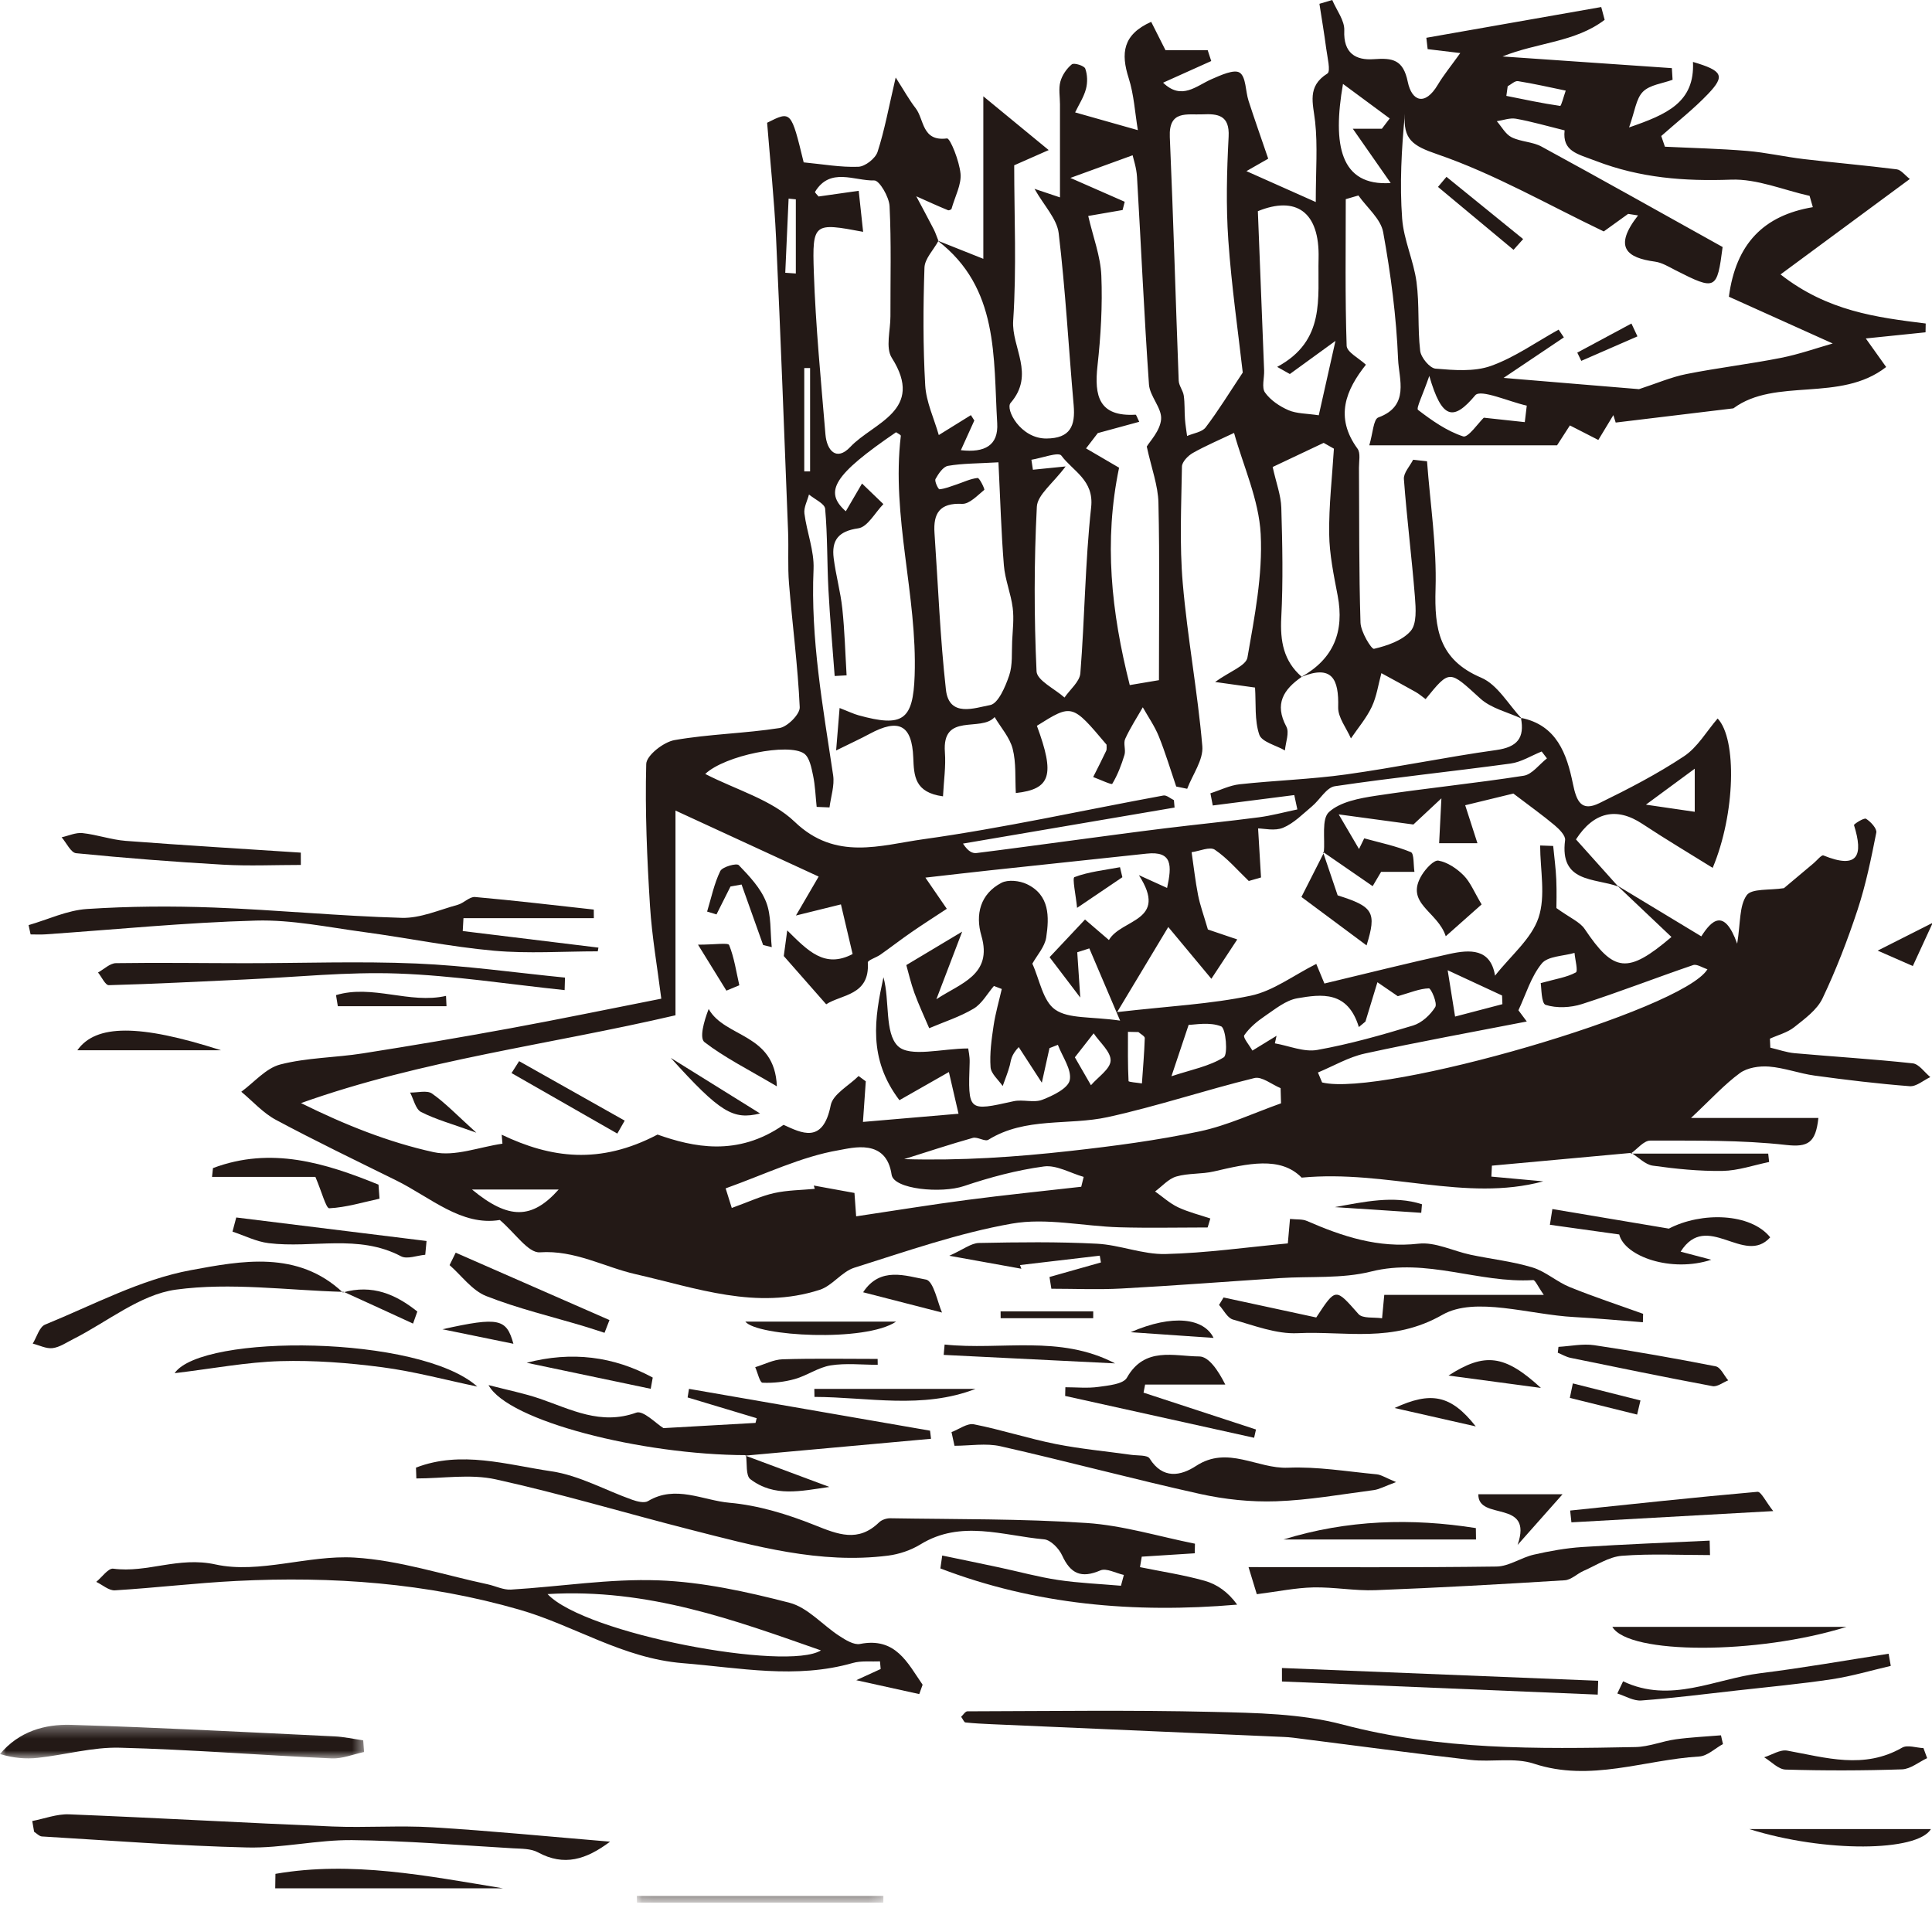 <?xml version="1.0" encoding="UTF-8"?>
<svg width="162px" height="160px" viewBox="0 0 162 160" version="1.1" xmlns="http://www.w3.org/2000/svg" xmlns:xlink="http://www.w3.org/1999/xlink">
    <!-- Generator: Sketch 60 (88103) - https://sketch.com -->
    <title>figure33</title>
    <desc>Created with Sketch.</desc>
    <defs>
        <polygon id="path-1" points="0 0.325 30.527 0.325 30.527 3.147 0 3.147"></polygon>
        <polygon id="path-3" points="0.064 0.526 20.741 0.526 20.741 1.088 0.064 1.088"></polygon>
    </defs>
    <g id="页面-1" stroke="none" stroke-width="1" fill="none" fill-rule="evenodd">
        <g id="29-44" transform="translate(-903, -43)">
            <g id="figure33" transform="translate(903, 43)">
                <path d="M66.731,16.715 C66.529,16.694 66.327,16.674 66.125,16.654 C66.032,18.726 65.938,20.799 65.845,22.872 C66.141,22.892 66.436,22.913 66.731,22.933 L66.731,16.715 Z M95.458,86.541 C95.165,86.534 94.872,86.528 94.58,86.522 C94.58,87.899 94.559,89.278 94.63,90.652 C94.634,90.737 95.36,90.784 95.751,90.849 C95.839,89.582 95.949,88.316 95.99,87.048 C95.995,86.885 95.644,86.71 95.458,86.541 L95.458,86.541 Z M142.106,64.458 C140.484,65.652 139.368,66.475 138.012,67.473 C139.635,67.71 140.793,67.88 142.106,68.071 L142.106,64.458 Z M126.421,7.233 C126.383,7.501 126.346,7.771 126.309,8.04 C127.809,8.34 129.306,8.665 130.82,8.881 C130.913,8.894 131.129,8.046 131.288,7.598 C129.954,7.324 128.626,7.018 127.284,6.804 C127.025,6.762 126.71,7.08 126.421,7.233 L126.421,7.233 Z M67.438,39.526 L67.927,39.526 L67.927,30.862 L67.438,30.862 L67.438,39.526 Z M90.129,88.659 C90.68,89.615 91.079,90.307 91.478,90.999 C92.068,90.312 93.1,89.642 93.126,88.935 C93.153,88.191 92.218,87.412 91.703,86.648 C91.227,87.258 90.75,87.867 90.129,88.659 L90.129,88.659 Z M121.389,81.358 C121.677,83.16 121.844,84.201 122.01,85.242 C123.333,84.896 124.655,84.55 125.978,84.203 C125.969,83.961 125.959,83.718 125.95,83.475 C124.732,82.91 123.515,82.345 121.389,81.358 L121.389,81.358 Z M39.579,99.745 C42.672,102.301 44.619,102.238 46.844,99.745 L39.579,99.745 Z M98.227,90.246 C99.871,89.702 101.388,89.419 102.611,88.66 C102.978,88.431 102.791,86.225 102.396,86.065 C101.42,85.67 100.177,85.936 99.669,85.936 C99.161,87.455 98.854,88.371 98.227,90.246 L98.227,90.246 Z M115.87,10.797 C116.09,10.509 116.31,10.22 116.529,9.932 C115.294,9.02 114.06,8.108 112.611,7.037 C111.721,12.154 112.374,15.625 116.611,15.348 C115.462,13.701 114.513,12.34 113.436,10.797 L115.87,10.797 Z M127.855,35.397 C127.91,34.936 127.966,34.475 128.021,34.014 C126.529,33.681 124.153,32.606 123.702,33.144 C121.867,35.333 120.903,35.176 119.848,31.523 C119.289,33.153 118.73,34.238 118.903,34.371 C120.065,35.264 121.321,36.147 122.689,36.594 C123.098,36.728 123.966,35.457 124.418,35.025 C125.509,35.143 126.681,35.27 127.855,35.397 L127.855,35.397 Z M107.04,86.854 C106.993,87.065 106.946,87.276 106.899,87.487 C108.087,87.694 109.335,88.24 110.451,88.041 C113.168,87.556 115.844,86.796 118.49,85.992 C119.217,85.771 119.937,85.104 120.346,84.446 C120.544,84.128 119.998,82.871 119.814,82.876 C119.03,82.899 118.254,83.235 117.207,83.534 C116.932,83.346 116.314,82.922 115.498,82.363 C115.115,83.622 114.804,84.642 114.494,85.661 C114.309,85.814 114.125,85.968 113.941,86.121 C113.007,83.064 110.816,83.359 108.781,83.709 C107.807,83.877 106.906,84.629 106.039,85.216 C105.395,85.652 104.766,86.183 104.331,86.811 C104.204,86.993 104.768,87.654 105.015,88.095 C105.69,87.682 106.365,87.268 107.04,86.854 L107.04,86.854 Z M90.663,99.513 L90.867,98.686 C89.751,98.368 88.583,97.669 87.53,97.811 C85.26,98.117 83.003,98.722 80.826,99.456 C78.935,100.093 74.943,99.729 74.763,98.503 C74.314,95.431 71.481,96.25 70.315,96.45 C67.185,96.987 64.213,98.44 60.846,99.648 C60.936,99.936 61.174,100.695 61.36,101.291 C62.769,100.784 63.814,100.289 64.913,100.043 C66.02,99.796 67.181,99.796 68.319,99.688 C68.291,99.595 68.264,99.503 68.237,99.411 C69.33,99.61 70.424,99.809 71.647,100.032 C71.69,100.626 71.758,101.565 71.789,101.994 C74.997,101.515 78.036,101.018 81.087,100.618 C84.273,100.201 87.47,99.877 90.663,99.513 L90.663,99.513 Z M107.415,92.517 C107.403,92.093 107.392,91.668 107.379,91.244 C106.642,90.94 105.809,90.244 105.184,90.397 C101.066,91.404 97.031,92.765 92.894,93.671 C89.584,94.397 85.989,93.643 82.873,95.573 C82.585,95.751 81.963,95.305 81.572,95.415 C79.638,95.96 77.729,96.594 75.812,97.196 C80.6,97.336 85.18,97.02 89.738,96.511 C93.374,96.105 97.018,95.627 100.593,94.869 C102.928,94.374 105.146,93.321 107.415,92.517 L107.415,92.517 Z M105.473,17.708 C105.661,22.479 105.833,26.773 105.998,31.067 C106.022,31.695 105.774,32.494 106.073,32.915 C106.531,33.558 107.297,34.074 108.04,34.396 C108.73,34.694 109.56,34.668 110.58,34.822 C110.932,33.257 111.394,31.193 111.98,28.585 C110.398,29.733 109.277,30.548 108.155,31.363 C107.801,31.163 107.446,30.964 107.092,30.764 C111.17,28.572 110.477,24.998 110.564,21.678 C110.667,17.712 108.638,16.417 105.473,17.708 L105.473,17.708 Z M89.352,39.112 C88.288,40.543 86.992,41.486 86.94,42.492 C86.704,47.084 86.704,51.698 86.915,56.291 C86.95,57.058 88.442,57.758 89.26,58.49 C89.722,57.813 90.532,57.164 90.589,56.455 C90.957,51.819 90.988,47.15 91.494,42.532 C91.745,40.251 89.966,39.516 88.995,38.201 C88.756,37.877 87.353,38.412 86.484,38.552 L86.61,39.388 C87.356,39.313 88.102,39.238 89.352,39.112 L89.352,39.112 Z M110.51,89.932 C110.626,90.21 110.743,90.488 110.859,90.766 C115.894,92.015 141.086,84.719 143.172,81.276 C142.739,81.139 142.281,80.818 141.969,80.925 C138.853,81.987 135.783,83.187 132.65,84.194 C131.702,84.499 130.527,84.556 129.604,84.262 C129.231,84.142 129.256,82.778 129.189,82.437 C130.479,82.08 131.382,81.95 132.134,81.542 C132.335,81.432 132.073,80.472 132.025,79.903 C131.083,80.179 129.792,80.167 129.278,80.793 C128.375,81.895 127.948,83.387 127.321,84.714 C127.555,85.028 127.788,85.342 128.022,85.656 C123.493,86.539 118.951,87.359 114.444,88.342 C113.082,88.639 111.819,89.389 110.51,89.932 L110.51,89.932 Z M83.721,38.767 C81.963,38.869 80.71,38.853 79.495,39.062 C79.082,39.132 78.688,39.723 78.444,40.165 C78.342,40.35 78.68,41.036 78.775,41.027 C79.247,40.983 79.708,40.79 80.168,40.638 C80.77,40.439 81.36,40.144 81.974,40.08 C82.135,40.063 82.593,41.028 82.533,41.076 C81.958,41.546 81.284,42.278 80.672,42.249 C78.789,42.159 78.245,43.048 78.359,44.7 C78.661,49.081 78.828,53.476 79.317,57.835 C79.583,60.2 81.754,59.352 83.024,59.122 C83.7,58.999 84.302,57.581 84.621,56.64 C84.922,55.754 84.823,54.729 84.87,53.764 C84.915,52.831 85.033,51.884 84.916,50.969 C84.765,49.771 84.275,48.609 84.177,47.412 C83.952,44.649 83.875,41.874 83.721,38.767 L83.721,38.767 Z M104.206,31.24 C103.829,27.894 103.266,24.025 102.995,20.136 C102.795,17.256 102.869,14.345 103.021,11.458 C103.116,9.652 102.119,9.529 100.828,9.588 C99.534,9.647 97.991,9.216 98.09,11.491 C98.388,18.298 98.575,25.11 98.835,31.918 C98.852,32.341 99.198,32.743 99.26,33.174 C99.352,33.821 99.313,34.485 99.36,35.139 C99.394,35.615 99.477,36.086 99.538,36.558 C100.069,36.326 100.791,36.239 101.097,35.836 C102.163,34.434 103.086,32.923 104.206,31.24 L104.206,31.24 Z M72.374,19.439 C68.252,18.664 68.1,18.669 68.239,22.802 C68.392,27.348 68.837,31.885 69.214,36.421 C69.326,37.774 70.137,38.711 71.302,37.474 C73.227,35.43 77.589,34.431 74.776,30.002 C74.24,29.158 74.667,27.696 74.664,26.519 C74.656,23.44 74.744,20.357 74.591,17.286 C74.552,16.51 73.736,15.118 73.309,15.131 C71.635,15.179 69.612,13.991 68.341,16.088 C68.31,16.14 68.539,16.35 68.639,16.477 C69.765,16.317 70.885,16.158 72.003,15.999 C72.138,17.255 72.245,18.244 72.374,19.439 L72.374,19.439 Z M97.179,57.034 C97.179,51.911 97.248,47.032 97.136,42.157 C97.104,40.716 96.558,39.287 96.158,37.446 C96.398,37.027 97.281,36.125 97.36,35.156 C97.437,34.22 96.412,33.235 96.342,32.238 C95.936,26.44 95.682,20.631 95.339,14.828 C95.294,14.067 95.035,13.319 94.971,13.02 C93.205,13.663 91.822,14.166 89.753,14.919 C91.428,15.654 92.867,16.286 94.308,16.919 C94.249,17.149 94.189,17.38 94.131,17.611 C93.239,17.765 92.347,17.919 91.249,18.109 C91.66,19.888 92.281,21.487 92.348,23.109 C92.451,25.622 92.304,28.165 92.026,30.669 C91.745,33.202 92.14,34.954 95.216,34.773 C95.281,34.769 95.363,35.046 95.527,35.369 C94.347,35.69 93.199,36.003 92.051,36.316 C91.723,36.743 91.394,37.171 91.066,37.599 C92.153,38.234 93.24,38.871 93.836,39.219 C92.551,45.381 93.173,51.276 94.731,57.446 C95.584,57.303 96.414,57.163 97.179,57.034 L97.179,57.034 Z M152.008,17.371 L151.735,16.423 C149.543,15.936 147.333,14.985 145.161,15.064 C141.235,15.207 137.538,14.927 133.809,13.494 C132.252,12.896 130.997,12.702 131.194,10.932 C129.682,10.559 128.41,10.188 127.115,9.956 C126.607,9.865 126.045,10.084 125.509,10.163 C125.914,10.624 126.236,11.252 126.744,11.507 C127.519,11.896 128.503,11.88 129.259,12.292 C134.307,15.042 139.319,17.86 144.443,20.713 C143.979,24.317 143.869,24.376 140.514,22.671 C139.949,22.384 139.37,22.02 138.765,21.938 C136.422,21.619 135.253,20.751 137.352,18.064 L136.521,17.935 C135.754,18.487 134.988,19.039 134.477,19.407 C129.753,17.147 125.298,14.576 120.523,12.936 C118.447,12.224 117.628,11.696 117.803,9.529 C117.514,12.55 117.36,15.449 117.571,18.322 C117.701,20.114 118.534,21.845 118.775,23.642 C119.03,25.545 118.859,27.504 119.083,29.415 C119.149,29.981 119.885,30.871 120.372,30.912 C121.917,31.042 123.613,31.186 125.02,30.682 C127.018,29.967 128.811,28.681 130.693,27.64 C130.839,27.857 130.986,28.074 131.132,28.291 C129.651,29.286 128.17,30.282 126.075,31.689 C130.603,32.065 134.256,32.368 137.432,32.632 C138.897,32.154 140.123,31.621 141.405,31.365 C144.028,30.843 146.693,30.531 149.317,30.012 C150.866,29.707 152.37,29.172 153.676,28.802 C150.638,27.434 147.592,26.062 144.968,24.88 C145.56,20.419 147.899,18.064 152.008,17.371 L152.008,17.371 Z M97.861,74.456 C98.27,72.577 98.315,71.347 96.15,71.579 C91.789,72.043 87.427,72.505 83.067,72.974 C81.333,73.161 79.601,73.364 77.595,73.591 C78.309,74.631 78.83,75.389 79.39,76.205 C78.287,76.933 77.343,77.533 76.423,78.17 C75.544,78.778 74.699,79.434 73.825,80.049 C73.474,80.297 72.753,80.515 72.766,80.71 C72.948,83.487 70.541,83.378 69.277,84.213 C68.155,82.936 67.162,81.807 65.72,80.166 C65.726,80.124 65.838,79.292 66.011,78.018 C67.747,79.731 69.146,81.23 71.493,79.999 C71.173,78.642 70.873,77.365 70.513,75.836 C69.347,76.125 68.318,76.379 66.741,76.769 C67.482,75.499 67.944,74.706 68.645,73.503 C64.571,71.624 60.62,69.803 56.64,67.968 L56.64,85.134 C45.966,87.623 35.423,88.866 25.239,92.497 C28.91,94.314 32.565,95.779 36.359,96.611 C38.145,97.003 40.198,96.176 42.13,95.901 L42.068,95.148 C46.187,97.115 50.286,97.683 55.134,95.137 C58.09,96.178 61.819,97.027 65.703,94.321 C67.182,94.991 69.006,95.978 69.658,92.674 C69.843,91.741 71.184,91.036 71.994,90.227 C72.195,90.375 72.396,90.523 72.597,90.672 C72.526,91.687 72.456,92.701 72.36,94.076 C74.999,93.85 77.456,93.64 80.373,93.39 C80.048,91.986 79.785,90.847 79.565,89.892 C77.864,90.86 76.63,91.563 75.417,92.254 C72.762,88.754 73.338,85.36 74.079,81.945 C74.62,83.913 74.165,86.608 75.282,87.709 C76.279,88.693 79.012,87.916 81.184,87.916 C81.2,88.061 81.323,88.571 81.306,89.076 C81.169,93.221 81.155,93.193 84.987,92.342 C85.763,92.169 86.682,92.494 87.394,92.22 C88.284,91.879 89.563,91.261 89.701,90.57 C89.876,89.684 89.08,88.607 88.703,87.612 C88.469,87.704 88.235,87.796 88,87.888 C87.804,88.776 87.606,89.664 87.358,90.787 C86.579,89.586 85.999,88.694 85.421,87.801 C84.759,88.499 84.779,88.925 84.677,89.317 C84.521,89.913 84.28,90.486 84.076,91.068 C83.719,90.544 83.099,90.037 83.06,89.49 C82.977,88.34 83.141,87.16 83.313,86.008 C83.467,84.971 83.765,83.955 84,82.929 C83.78,82.846 83.561,82.761 83.341,82.677 C82.782,83.325 82.337,84.163 81.64,84.578 C80.483,85.267 79.165,85.686 77.915,86.218 C77.498,85.237 77.042,84.269 76.677,83.269 C76.375,82.441 76.18,81.574 75.995,80.925 C77.403,80.082 78.649,79.336 80.68,78.121 C79.788,80.458 79.152,82.123 78.515,83.79 C80.52,82.451 83.255,81.762 82.29,78.463 C81.77,76.685 82.192,74.958 83.973,74.027 C84.525,73.739 85.492,73.847 86.097,74.134 C88.024,75.048 87.985,76.883 87.727,78.602 C87.608,79.395 86.95,80.106 86.563,80.807 C87.169,82.129 87.444,83.942 88.479,84.66 C89.614,85.448 91.45,85.227 93.922,85.581 C92.849,83.064 92.095,81.295 91.341,79.526 C91.004,79.634 90.666,79.742 90.329,79.851 C90.394,80.829 90.46,81.807 90.582,83.65 C89.419,82.12 88.75,81.24 88.009,80.264 C89.053,79.153 89.957,78.191 90.98,77.104 C91.667,77.694 92.246,78.19 92.984,78.824 C94.03,77.028 98.006,77.279 95.496,73.383 C96.501,73.839 97.014,74.072 97.861,74.456 L97.861,74.456 Z M127.532,60.195 C130.547,60.793 131.384,63.245 131.889,65.715 C132.193,67.203 132.592,68.086 134.109,67.345 C136.537,66.159 138.956,64.908 141.202,63.418 C142.342,62.662 143.095,61.325 144.026,60.248 C145.657,61.968 145.511,68.249 143.611,72.773 C141.609,71.525 139.632,70.354 137.717,69.086 C135.536,67.641 133.633,68.085 132.147,70.387 C133.343,71.722 134.513,73.027 135.685,74.334 C133.716,73.611 130.76,74.046 131.235,70.447 C131.284,70.071 130.745,69.526 130.359,69.202 C129.367,68.368 128.307,67.615 126.896,66.541 C125.932,66.775 124.343,67.161 122.858,67.522 C123.244,68.72 123.565,69.714 123.885,70.707 L120.673,70.707 C120.73,69.58 120.773,68.731 120.863,66.943 C119.53,68.187 118.795,68.874 118.514,69.137 C116.5,68.864 114.767,68.629 112.251,68.288 C113.116,69.762 113.536,70.477 113.955,71.192 C114.101,70.893 114.246,70.595 114.391,70.297 C115.704,70.66 117.054,70.936 118.302,71.454 C118.582,71.571 118.512,72.535 118.602,73.109 L115.806,73.109 C115.585,73.484 115.178,74.172 115.099,74.306 C113.547,73.236 112.239,72.333 110.93,71.431 L111.005,71.487 C111.116,70.317 110.796,68.671 111.439,68.089 C112.391,67.227 113.999,66.934 115.377,66.724 C119.496,66.099 123.648,65.69 127.764,65.047 C128.472,64.936 129.066,64.096 129.713,63.593 C129.565,63.4 129.418,63.208 129.271,63.015 C128.401,63.363 127.558,63.904 126.657,64.027 C121.752,64.695 116.824,65.2 111.929,65.927 C111.224,66.032 110.675,67.061 110.012,67.613 C109.237,68.259 108.492,69.033 107.591,69.409 C106.891,69.701 105.972,69.467 105.492,69.467 C105.59,71.117 105.664,72.348 105.738,73.578 C105.396,73.677 105.054,73.775 104.711,73.873 C103.775,72.978 102.92,71.964 101.862,71.25 C101.449,70.971 100.579,71.37 99.917,71.459 C100.094,72.662 100.227,73.874 100.461,75.065 C100.628,75.911 100.931,76.731 101.283,77.941 C101.636,78.06 102.52,78.359 103.745,78.775 C102.871,80.103 102.186,81.145 101.574,82.074 C100.285,80.525 99.22,79.246 97.961,77.733 C96.457,80.235 95.205,82.317 93.673,84.867 C98.059,84.363 101.529,84.198 104.884,83.489 C106.76,83.092 108.446,81.795 110.371,80.826 C110.408,80.916 110.699,81.616 111.054,82.471 C114.615,81.621 118.062,80.751 121.534,79.992 C123.256,79.614 124.987,79.518 125.361,81.812 C126.689,80.122 128.409,78.728 129.006,76.956 C129.621,75.128 129.143,72.932 129.143,70.897 C129.507,70.91 129.872,70.923 130.236,70.936 C130.326,71.873 130.455,72.808 130.495,73.746 C130.54,74.809 130.506,75.874 130.506,76.143 C131.66,76.977 132.475,77.302 132.879,77.902 C135.317,81.53 136.463,81.709 140.154,78.569 C138.619,77.113 137.101,75.677 135.584,74.239 C137.883,75.63 140.183,77.02 142.657,78.516 C143.51,77.175 144.58,76.102 145.664,79.132 C145.952,77.384 145.83,75.96 146.461,75.07 C146.877,74.484 148.378,74.667 149.586,74.475 C150.195,73.963 151.135,73.173 152.075,72.384 C152.352,72.151 152.735,71.666 152.894,71.731 C155.805,72.915 156.257,71.735 155.459,69.187 C155.435,69.111 156.293,68.551 156.469,68.658 C156.863,68.901 157.396,69.482 157.329,69.818 C156.9,71.99 156.454,74.175 155.764,76.273 C154.93,78.805 153.965,81.312 152.82,83.717 C152.359,84.685 151.33,85.429 150.446,86.132 C149.874,86.587 149.095,86.784 148.409,87.096 C148.421,87.347 148.432,87.599 148.443,87.85 C149.124,88.009 149.798,88.253 150.488,88.314 C153.786,88.609 157.094,88.807 160.385,89.165 C160.912,89.223 161.369,89.917 161.859,90.317 C161.283,90.587 160.686,91.124 160.133,91.081 C157.47,90.876 154.814,90.554 152.166,90.193 C150.877,90.017 149.622,89.538 148.333,89.436 C147.525,89.371 146.515,89.525 145.89,89.982 C144.592,90.933 143.491,92.152 141.792,93.745 L152.474,93.745 C152.249,95.827 151.61,96.214 149.769,96.008 C146.003,95.585 142.177,95.649 138.375,95.642 C137.831,95.641 137.286,96.352 136.742,96.733 L136.792,96.673 C132.894,97.03 128.996,97.387 125.098,97.744 C125.082,98.049 125.067,98.356 125.052,98.662 C126.503,98.794 127.954,98.927 129.405,99.059 C122.877,100.822 116.328,98.068 109.144,98.747 C107.365,96.92 104.593,97.578 101.788,98.228 C100.757,98.468 99.64,98.361 98.632,98.655 C97.974,98.847 97.443,99.475 96.855,99.907 C97.491,100.356 98.08,100.901 98.772,101.229 C99.633,101.637 100.579,101.867 101.488,102.173 C101.414,102.424 101.338,102.675 101.263,102.926 C98.792,102.926 96.319,102.983 93.85,102.911 C90.838,102.824 87.736,102.095 84.841,102.605 C80.361,103.393 76.004,104.93 71.641,106.299 C70.583,106.632 69.794,107.812 68.737,108.154 C63.426,109.87 58.42,108.013 53.296,106.844 C50.646,106.239 48.202,104.808 45.266,105.011 C44.292,105.078 43.197,103.393 41.91,102.299 C38.688,102.834 36.114,100.408 33.192,98.965 C29.826,97.304 26.441,95.673 23.132,93.901 C22.054,93.324 21.193,92.343 20.232,91.547 C21.317,90.755 22.299,89.568 23.507,89.258 C25.744,88.682 28.122,88.691 30.421,88.329 C34.563,87.679 38.697,86.976 42.82,86.219 C46.894,85.471 50.95,84.629 55.45,83.742 C55.118,81.101 54.666,78.547 54.504,75.976 C54.255,72.01 54.082,68.028 54.187,64.061 C54.205,63.346 55.639,62.221 56.556,62.06 C59.46,61.55 62.444,61.506 65.361,61.049 C66.031,60.944 67.085,59.883 67.058,59.304 C66.9,55.84 66.442,52.391 66.159,48.931 C66.041,47.491 66.138,46.035 66.082,44.588 C65.762,36.39 65.459,28.189 65.076,19.993 C64.925,16.75 64.58,13.517 64.324,10.293 C66.336,9.282 66.336,9.282 67.389,13.615 C68.99,13.767 70.489,14.041 71.974,13.984 C72.545,13.962 73.405,13.288 73.585,12.733 C74.177,10.913 74.517,9.011 75.104,6.499 C75.821,7.616 76.244,8.388 76.778,9.074 C77.505,10.011 77.287,11.883 79.403,11.608 C79.675,11.573 80.443,13.505 80.541,14.565 C80.625,15.482 80.082,16.458 79.781,17.529 C79.805,17.52 79.605,17.673 79.487,17.625 C78.593,17.259 77.713,16.852 76.829,16.458 C77.321,17.384 77.821,18.305 78.3,19.237 C78.454,19.538 78.551,19.868 78.689,20.194 C78.29,20.948 77.543,21.683 77.517,22.442 C77.406,25.727 77.392,29.025 77.58,32.305 C77.66,33.711 78.32,35.085 78.718,36.48 C79.533,35.974 80.472,35.392 81.411,34.81 C81.507,34.96 81.603,35.11 81.698,35.26 C81.35,36.03 81.001,36.801 80.57,37.75 C82.577,37.98 83.73,37.348 83.617,35.486 C83.284,29.96 83.784,24.128 78.612,20.173 C79.844,20.664 81.075,21.155 82.453,21.703 L82.453,8.076 C84.453,9.721 86.005,10.999 87.934,12.584 C86.946,13.02 86.127,13.381 85.042,13.86 C85.042,18.111 85.249,22.517 84.956,26.89 C84.805,29.141 86.821,31.381 84.738,33.789 C84.283,34.315 85.563,36.785 87.744,36.771 C89.75,36.757 90.181,35.709 90.028,33.971 C89.603,29.165 89.345,24.342 88.772,19.556 C88.627,18.35 87.55,17.255 86.744,15.834 C87.448,16.071 87.98,16.249 88.88,16.552 C88.88,13.869 88.88,11.305 88.88,8.741 C88.88,8.107 88.752,7.438 88.913,6.848 C89.06,6.304 89.439,5.75 89.874,5.394 C90.054,5.246 90.908,5.506 90.998,5.75 C91.187,6.264 91.203,6.924 91.058,7.463 C90.875,8.149 90.463,8.775 90.15,9.425 C91.94,9.932 93.343,10.329 95.411,10.914 C95.165,9.44 95.085,7.94 94.643,6.557 C93.977,4.474 94.135,2.9 96.528,1.831 C96.96,2.688 97.303,3.368 97.727,4.209 L101.266,4.209 C101.365,4.511 101.464,4.815 101.563,5.118 C100.265,5.702 98.966,6.286 97.526,6.934 C99.091,8.44 100.297,7.201 101.596,6.637 C102.356,6.307 103.485,5.784 103.952,6.095 C104.484,6.449 104.431,7.643 104.692,8.453 C105.18,9.965 105.712,11.462 106.341,13.306 C106.271,13.346 105.702,13.672 104.514,14.35 C106.566,15.264 108.235,16.008 110.328,16.941 C110.328,14.293 110.496,12.229 110.275,10.207 C110.104,8.655 109.568,7.254 111.304,6.165 C111.597,5.981 111.296,4.785 111.203,4.065 C111.04,2.813 110.826,1.568 110.635,0.319 C110.993,0.213 111.352,0.106 111.71,0 C112.069,0.853 112.756,1.721 112.719,2.556 C112.633,4.464 113.679,5.073 115.191,4.962 C116.766,4.847 117.658,4.989 118.042,6.858 C118.381,8.502 119.486,8.911 120.556,7.115 C121.05,6.288 121.67,5.535 122.446,4.449 C121.279,4.309 120.495,4.215 119.71,4.121 C119.673,3.803 119.637,3.485 119.6,3.168 C124.489,2.308 129.377,1.449 134.265,0.59 C134.361,0.947 134.456,1.305 134.552,1.662 C132.084,3.552 128.883,3.559 125.991,4.735 C130.723,5.061 135.455,5.388 140.187,5.714 C140.207,6.039 140.227,6.364 140.247,6.689 C139.398,7.004 138.338,7.11 137.76,7.693 C137.182,8.277 137.085,9.338 136.599,10.685 C139.764,9.595 142.119,8.587 141.957,5.193 C144.46,5.932 144.672,6.356 143.218,7.882 C142.009,9.15 140.611,10.238 139.297,11.405 C139.399,11.704 139.502,12.003 139.604,12.302 C141.901,12.413 144.203,12.464 146.494,12.655 C148.085,12.787 149.657,13.151 151.245,13.339 C153.842,13.647 156.448,13.87 159.043,14.199 C159.409,14.245 159.725,14.689 160.141,15.008 C156.555,17.656 153.105,20.202 149.3,23.012 C153.251,26.104 157.362,26.615 161.472,27.127 C161.468,27.373 161.463,27.619 161.459,27.865 C159.918,28.023 158.377,28.182 156.449,28.38 C157.094,29.284 157.523,29.887 158.156,30.775 C154.3,33.785 148.877,31.62 145.345,34.242 C141.888,34.659 138.682,35.046 135.477,35.433 C135.412,35.224 135.347,35.016 135.282,34.808 C134.885,35.463 134.49,36.118 134.021,36.892 C133.185,36.465 132.489,36.108 131.637,35.673 C131.22,36.32 130.808,36.958 130.559,37.344 L114.815,37.344 C115.119,36.338 115.159,35.156 115.574,35.005 C118.234,34.037 117.296,31.768 117.231,30.133 C117.089,26.563 116.618,22.987 115.98,19.468 C115.778,18.353 114.623,17.412 113.904,16.391 L112.843,16.7 C112.843,20.797 112.781,24.897 112.917,28.989 C112.935,29.532 113.959,30.042 114.532,30.582 C112.872,32.677 111.881,34.957 113.83,37.624 C114.097,37.991 113.947,38.68 113.95,39.221 C113.98,43.55 113.942,47.882 114.079,52.208 C114.104,52.991 115.001,54.456 115.21,54.406 C116.313,54.145 117.582,53.721 118.285,52.912 C118.811,52.305 118.718,51.019 118.643,50.055 C118.381,46.757 117.964,43.471 117.718,40.172 C117.679,39.653 118.219,39.092 118.492,38.55 C118.88,38.593 119.269,38.636 119.658,38.679 C119.923,42.244 120.48,45.819 120.372,49.372 C120.269,52.738 120.658,55.32 124.199,56.825 C125.575,57.41 126.486,59.087 127.608,60.266 C126.434,59.717 125.042,59.408 124.127,58.575 C121.509,56.192 121.585,56.108 119.538,58.623 C119.265,58.425 119.003,58.194 118.706,58.026 C117.755,57.487 116.789,56.971 115.83,56.446 C115.572,57.394 115.436,58.399 115.023,59.273 C114.576,60.219 113.87,61.042 113.277,61.918 C112.899,61.045 112.183,60.163 112.207,59.301 C112.272,56.932 111.695,55.717 109.118,56.761 C111.837,55.239 112.736,52.947 112.165,49.948 C111.839,48.234 111.474,46.496 111.453,44.765 C111.423,42.385 111.703,40.003 111.85,37.622 C111.563,37.46 111.277,37.298 110.99,37.136 C109.531,37.827 108.071,38.517 106.714,39.159 C107.012,40.503 107.408,41.533 107.439,42.573 C107.53,45.642 107.595,48.722 107.436,51.785 C107.333,53.752 107.621,55.426 109.153,56.754 C107.635,57.807 106.837,59.016 107.863,60.931 C108.131,61.431 107.799,62.251 107.743,62.925 C106.994,62.495 105.8,62.216 105.592,61.603 C105.184,60.399 105.325,59.008 105.236,57.654 C104.187,57.507 103.22,57.372 101.888,57.186 C103.108,56.304 104.478,55.83 104.599,55.138 C105.195,51.714 105.888,48.211 105.71,44.779 C105.561,41.907 104.257,39.096 103.477,36.302 C102.207,36.908 101.075,37.384 100.016,37.985 C99.614,38.214 99.113,38.731 99.107,39.124 C99.054,42.384 98.897,45.664 99.175,48.903 C99.568,53.473 100.424,58.002 100.816,62.571 C100.914,63.717 99.997,64.95 99.547,66.142 C99.24,66.079 98.933,66.015 98.626,65.952 C98.147,64.547 97.722,63.12 97.167,61.746 C96.822,60.891 96.279,60.117 95.824,59.308 C95.323,60.187 94.765,61.04 94.348,61.958 C94.177,62.336 94.414,62.883 94.288,63.299 C94.033,64.141 93.713,64.981 93.263,65.728 C93.205,65.824 92.219,65.362 91.664,65.157 C92.029,64.428 92.405,63.703 92.752,62.964 C92.821,62.817 92.78,62.618 92.786,62.443 C89.895,59.011 89.895,59.011 86.945,60.86 C88.463,64.974 88.127,66.173 85.178,66.499 C85.107,65.252 85.216,63.965 84.912,62.786 C84.667,61.833 83.923,61.01 83.401,60.129 C82.24,61.425 78.975,59.699 79.231,63.084 C79.32,64.268 79.136,65.474 79.071,66.775 C76.678,66.452 76.64,65.048 76.579,63.528 C76.468,60.777 75.36,60.217 72.91,61.54 C72.168,61.941 71.398,62.292 70.11,62.927 C70.235,61.407 70.307,60.513 70.401,59.368 C71.176,59.669 71.568,59.862 71.981,59.977 C75.695,61.004 76.566,60.402 76.694,56.646 C76.923,49.914 74.726,43.318 75.535,36.548 C75.545,36.464 75.275,36.345 75.134,36.245 C69.899,39.826 69.058,41.22 70.921,42.873 C71.363,42.117 71.822,41.331 72.281,40.545 C72.878,41.12 73.476,41.695 74.073,42.27 C73.376,42.982 72.75,44.19 71.967,44.301 C70.283,44.541 69.716,45.31 69.906,46.812 C70.084,48.227 70.479,49.617 70.629,51.033 C70.826,52.89 70.876,54.763 70.988,56.629 C70.655,56.648 70.322,56.667 69.988,56.685 C69.809,54.269 69.593,51.855 69.464,49.436 C69.345,47.18 69.391,44.913 69.19,42.665 C69.15,42.228 68.306,41.864 67.833,41.465 C67.695,41.998 67.388,42.55 67.451,43.057 C67.648,44.622 68.283,46.183 68.217,47.723 C67.961,53.576 69.005,59.277 69.86,65.011 C69.988,65.874 69.668,66.805 69.555,67.704 C69.196,67.69 68.836,67.675 68.478,67.66 C68.384,66.777 68.357,65.88 68.175,65.016 C68.037,64.367 67.879,63.504 67.419,63.184 C66.12,62.282 60.79,63.333 59.134,64.898 C61.749,66.243 64.699,67.052 66.638,68.913 C70.072,72.209 73.837,70.871 77.406,70.374 C84.16,69.433 90.838,67.937 97.554,66.705 C97.814,66.657 98.139,66.957 98.434,67.094 C98.452,67.302 98.47,67.508 98.489,67.716 C92.574,68.723 86.66,69.731 80.746,70.738 C81.198,71.43 81.558,71.569 81.894,71.528 C84.513,71.203 87.128,70.842 89.743,70.496 C92.379,70.147 95.013,69.786 97.651,69.461 C100.281,69.137 102.92,68.879 105.548,68.534 C106.637,68.391 107.706,68.098 108.784,67.873 L108.526,66.669 C106.248,66.959 103.971,67.251 101.692,67.542 C101.627,67.201 101.56,66.86 101.494,66.52 C102.311,66.259 103.112,65.853 103.948,65.763 C106.917,65.44 109.915,65.35 112.87,64.939 C117.079,64.353 121.248,63.48 125.457,62.894 C127.23,62.648 127.857,61.879 127.532,60.195 L127.532,60.195 Z" id="Fill-1" fill="#231916"></path>
                <path d="M34.88,123.064 C38.663,121.603 42.497,122.823 46.239,123.373 C48.561,123.715 50.746,124.958 53.007,125.758 C53.42,125.904 54.022,126.06 54.333,125.873 C56.645,124.484 58.932,125.814 61.168,126.011 C63.594,126.224 66.04,126.977 68.319,127.888 C70.265,128.667 71.957,129.358 73.708,127.657 C73.928,127.443 74.33,127.305 74.644,127.311 C80.14,127.403 85.647,127.341 91.125,127.708 C94.174,127.912 97.176,128.841 100.198,129.443 C100.192,129.711 100.186,129.98 100.18,130.248 C98.7,130.342 97.219,130.436 95.737,130.531 C95.688,130.824 95.638,131.117 95.589,131.41 C97.398,131.779 99.234,132.055 101.008,132.553 C102.039,132.843 102.971,133.489 103.737,134.553 C95.095,135.294 86.801,134.564 78.851,131.518 C78.903,131.157 78.954,130.796 79.007,130.435 C80.597,130.767 82.19,131.092 83.779,131.432 C85.429,131.784 87.064,132.238 88.73,132.486 C90.469,132.747 92.238,132.816 93.994,132.969 C94.075,132.667 94.156,132.366 94.237,132.064 C93.57,131.919 92.772,131.465 92.262,131.685 C90.663,132.373 89.763,131.964 89.06,130.424 C88.796,129.848 88.103,129.128 87.551,129.078 C84.09,128.768 80.574,127.417 77.18,129.502 C76.377,129.994 75.394,130.326 74.458,130.445 C68.744,131.167 63.302,129.645 57.858,128.258 C52.422,126.873 47.04,125.253 41.566,124.048 C39.445,123.581 37.136,123.972 34.912,123.972 L34.88,123.064 Z" id="Fill-3" fill="#231916"></path>
                <path d="M102.598,108.797 C105.172,109.353 107.748,109.908 110.368,110.474 C112.025,107.953 111.975,107.997 113.912,110.188 C114.26,110.581 115.214,110.438 115.888,110.542 C115.938,110.018 115.987,109.494 116.072,108.58 L129.45,108.58 C128.928,107.836 128.726,107.328 128.556,107.339 C124.004,107.621 119.624,105.451 114.956,106.624 C112.521,107.236 109.877,107.005 107.329,107.172 C102.901,107.462 98.475,107.805 94.044,108.046 C92.088,108.153 90.12,108.064 88.158,108.064 C88.105,107.737 88.053,107.409 88.001,107.08 C89.438,106.674 90.877,106.267 92.314,105.86 C92.282,105.67 92.249,105.481 92.217,105.292 C89.987,105.554 87.757,105.816 85.528,106.078 C85.566,106.181 85.604,106.284 85.643,106.388 C83.895,106.073 82.145,105.758 79.6,105.299 C80.782,104.77 81.429,104.24 82.086,104.227 C85.382,104.16 88.687,104.119 91.978,104.289 C93.905,104.388 95.819,105.2 97.726,105.154 C101.128,105.073 104.521,104.587 107.986,104.263 C108.052,103.513 108.102,102.936 108.167,102.21 C108.731,102.271 109.203,102.215 109.58,102.379 C112.569,103.68 115.555,104.673 118.948,104.286 C120.349,104.127 121.849,104.906 123.313,105.215 C125.039,105.579 126.813,105.77 128.492,106.278 C129.599,106.613 130.534,107.482 131.622,107.924 C133.644,108.744 135.721,109.427 137.776,110.167 C137.77,110.403 137.764,110.639 137.758,110.874 C135.834,110.726 133.911,110.54 131.985,110.438 C128.246,110.241 123.698,108.681 120.949,110.249 C116.745,112.649 112.841,111.598 108.816,111.791 C107.024,111.877 105.171,111.151 103.387,110.648 C102.919,110.517 102.603,109.845 102.218,109.422 C102.344,109.214 102.471,109.005 102.598,108.797" id="Fill-5" fill="#231916"></path>
                <path d="M45.912,133.668 C49.078,137.032 66.004,140.156 68.837,138.39 C61.641,135.873 54.37,133.163 45.912,133.668 M77.08,142.054 C75.506,141.707 73.931,141.359 71.799,140.889 C72.916,140.377 73.381,140.164 73.845,139.951 L73.787,139.309 C73.023,139.348 72.219,139.242 71.503,139.447 C66.733,140.811 62.043,139.848 57.248,139.461 C52.205,139.052 48.169,136.306 43.557,134.976 C35.745,132.723 27.85,132.163 19.824,132.567 C16.423,132.738 13.035,133.147 9.634,133.354 C9.129,133.385 8.593,132.894 8.071,132.644 C8.549,132.255 9.078,131.482 9.497,131.538 C12.351,131.92 14.949,130.497 18.073,131.184 C21.73,131.988 25.85,130.377 29.721,130.607 C33.473,130.829 37.166,132.054 40.883,132.846 C41.541,132.987 42.203,133.331 42.845,133.292 C46.974,133.044 51.111,132.366 55.22,132.517 C58.903,132.652 62.608,133.468 66.196,134.395 C67.728,134.79 68.969,136.263 70.384,137.182 C70.901,137.517 71.596,137.952 72.114,137.85 C75.105,137.262 76.095,139.438 77.362,141.269 C77.268,141.53 77.174,141.792 77.08,142.054" id="Fill-7" fill="#231916"></path>
                <path d="M62.563,122.018 C53.794,121.999 42.57,119.15 40.963,116.143 C42.621,116.575 43.975,116.84 45.267,117.284 C47.887,118.185 50.364,119.532 53.351,118.454 C53.942,118.241 55.021,119.381 55.633,119.752 C58.271,119.602 60.811,119.458 63.351,119.315 C63.383,119.183 63.415,119.052 63.448,118.92 C61.518,118.34 59.587,117.76 57.657,117.179 C57.696,116.939 57.734,116.7 57.773,116.46 C64.51,117.628 71.248,118.797 77.986,119.966 C78.013,120.192 78.04,120.419 78.067,120.646 C72.877,121.117 67.687,121.587 62.497,122.058 L62.563,122.018 Z" id="Fill-9" fill="#231916"></path>
                <path d="M144.471,146.244 C143.808,146.607 143.162,147.246 142.481,147.287 C137.872,147.562 133.366,149.455 128.615,147.888 C126.992,147.352 125.075,147.775 123.314,147.573 C118.345,147.004 113.389,146.337 108.428,145.711 C108.158,145.677 107.885,145.659 107.614,145.647 C99.445,145.29 91.275,144.935 83.105,144.577 C82.386,144.545 81.666,144.509 80.951,144.432 C80.841,144.421 80.755,144.181 80.592,143.958 C80.766,143.799 80.941,143.499 81.116,143.499 C87.961,143.483 94.809,143.384 101.65,143.546 C105.313,143.633 109.094,143.685 112.594,144.611 C120.705,146.756 128.906,146.66 137.144,146.495 C138.265,146.473 139.371,146.004 140.498,145.848 C141.759,145.673 143.035,145.619 144.305,145.511 C144.36,145.756 144.415,145.999 144.471,146.244" id="Fill-11" fill="#231916"></path>
                <path d="M2.397,77.574 C4.026,77.103 5.637,76.33 7.29,76.222 C10.839,75.99 14.415,75.966 17.971,76.101 C23.216,76.299 28.45,76.815 33.695,76.964 C35.245,77.007 36.826,76.295 38.376,75.872 C38.888,75.733 39.372,75.176 39.834,75.217 C43.157,75.51 46.472,75.906 49.789,76.27 C49.791,76.51 49.793,76.75 49.794,76.99 L38.862,76.99 C38.842,77.35 38.821,77.71 38.801,78.071 C42.593,78.534 46.386,78.997 50.18,79.461 C50.161,79.565 50.142,79.669 50.123,79.772 C47.218,79.772 44.295,79.979 41.414,79.72 C37.758,79.391 34.14,78.643 30.496,78.153 C27.496,77.75 24.472,77.111 21.475,77.193 C15.577,77.353 9.69,77.943 3.798,78.349 C3.389,78.377 2.976,78.353 2.566,78.353 C2.509,78.093 2.453,77.833 2.397,77.574" id="Fill-13" fill="#231916"></path>
                <path d="M2.704,152.698 C3.733,152.5 4.769,152.097 5.787,152.137 C13.151,152.432 20.511,152.852 27.875,153.156 C30.679,153.272 33.499,153.055 36.298,153.226 C41.165,153.522 46.023,154.002 51.156,154.429 C49.151,155.926 47.31,156.52 45.104,155.323 C44.517,155.003 43.716,155.026 43.009,154.985 C38.518,154.725 34.027,154.347 29.533,154.299 C26.601,154.268 23.656,154.985 20.728,154.916 C14.986,154.78 9.251,154.333 3.514,153.992 C3.29,153.979 3.078,153.737 2.861,153.601 C2.808,153.3 2.757,152.999 2.704,152.698" id="Fill-15" fill="#231916"></path>
                <path d="M79.785,120.086 C80.414,119.851 81.101,119.322 81.662,119.432 C83.962,119.885 86.205,120.622 88.504,121.081 C90.598,121.5 92.738,121.692 94.857,121.992 C95.388,122.067 96.205,121.992 96.395,122.297 C97.498,124.059 99.003,123.764 100.289,122.923 C102.949,121.183 105.424,123.181 107.999,123.072 C110.465,122.966 112.956,123.393 115.433,123.625 C115.812,123.661 116.17,123.911 117.063,124.277 C116.083,124.637 115.65,124.888 115.194,124.948 C112.468,125.305 109.742,125.793 107.004,125.887 C104.881,125.96 102.694,125.73 100.616,125.269 C95.025,124.028 89.489,122.54 83.903,121.274 C82.674,120.995 81.327,121.233 80.035,121.233 C79.952,120.851 79.868,120.469 79.785,120.086" id="Fill-17" fill="#231916"></path>
                <path d="M143.387,130.398 C140.923,130.398 138.449,130.267 135.999,130.457 C134.904,130.543 133.852,131.255 132.794,131.717 C132.249,131.954 131.75,132.477 131.207,132.51 C125.921,132.84 120.633,133.137 115.341,133.341 C113.604,133.408 111.854,133.07 110.115,133.109 C108.646,133.141 107.183,133.45 105.384,133.678 C105.249,133.236 104.981,132.356 104.691,131.407 C111.793,131.407 118.64,131.452 125.485,131.359 C126.529,131.345 127.545,130.606 128.611,130.362 C129.949,130.056 131.317,129.811 132.683,129.722 C136.237,129.49 139.798,129.358 143.356,129.186 C143.367,129.59 143.377,129.993 143.387,130.398" id="Fill-19" fill="#231916"></path>
                <g id="编组" transform="translate(0, 144.303)">
                    <mask id="mask-2" fill="white">
                        <use xlink:href="#path-1"></use>
                    </mask>
                    <g id="Clip-22"></g>
                    <path d="M30.527,2.608 C29.62,2.797 28.705,3.185 27.81,3.144 C21.884,2.877 15.967,2.398 10.04,2.247 C7.759,2.189 5.466,2.848 3.169,3.098 C2.151,3.209 1.111,3.117 -0,2.778 C1.584,0.886 3.742,0.261 5.976,0.33 C13.335,0.554 20.689,0.946 28.044,1.296 C28.852,1.334 29.653,1.515 30.456,1.63 L30.527,2.608 Z" id="Fill-21" fill="#231916" mask="url(#mask-2)"></path>
                </g>
                <path d="M28.797,108.327 C24.108,108.199 19.342,107.515 14.754,108.139 C11.745,108.548 8.994,110.85 6.123,112.296 C5.564,112.579 5.003,112.97 4.41,113.044 C3.879,113.11 3.302,112.806 2.746,112.665 C3.084,112.118 3.298,111.269 3.78,111.072 C7.818,109.424 11.791,107.282 16.009,106.505 C20.228,105.726 24.953,104.809 28.747,108.378 L28.797,108.327 Z" id="Fill-23" fill="#231916"></path>
                <path d="M47.345,83.023 C42.683,82.536 38.031,81.802 33.358,81.634 C29.094,81.481 24.809,81.939 20.533,82.133 C16.73,82.305 12.929,82.509 9.125,82.61 C8.832,82.618 8.522,81.917 8.22,81.546 C8.721,81.273 9.218,80.771 9.723,80.763 C13.334,80.709 16.946,80.765 20.557,80.767 C25.342,80.768 30.135,80.591 34.911,80.793 C39.075,80.969 43.221,81.564 47.375,81.974 L47.345,83.023 Z" id="Fill-25" fill="#231916"></path>
                <path d="M89.332,116.324 C90.256,116.324 91.195,116.423 92.102,116.295 C92.941,116.178 94.185,116.067 94.492,115.524 C95.984,112.887 98.449,113.729 100.56,113.742 C101.354,113.747 102.141,114.904 102.741,116.098 L96.019,116.098 C95.975,116.325 95.931,116.551 95.887,116.778 C99.03,117.808 102.173,118.837 105.315,119.867 L105.159,120.562 C99.878,119.392 94.595,118.223 89.314,117.053 C89.32,116.811 89.325,116.567 89.332,116.324" id="Fill-27" fill="#231916"></path>
                <path d="M143.495,105.633 C140.136,106.736 136.232,105.357 135.772,103.513 C133.8,103.237 131.88,102.97 129.96,102.702 C130.029,102.262 130.098,101.822 130.167,101.382 C133.155,101.884 136.142,102.386 139.936,103.023 C142.677,101.597 146.794,101.71 148.434,103.753 C146.256,106.178 143.127,101.472 140.922,104.956 C141.822,105.193 142.658,105.413 143.495,105.633" id="Fill-29" fill="#231916"></path>
                <path d="M14.64,115.146 C16.919,111.821 35.196,111.938 40.019,116.267 C37.363,115.712 34.728,114.999 32.046,114.647 C29.225,114.277 26.352,114.053 23.511,114.135 C20.688,114.216 17.879,114.756 14.64,115.146" id="Fill-31" fill="#231916"></path>
                <path d="M107.492,139.867 C116.331,140.224 125.17,140.58 134.009,140.937 C133.996,141.324 133.985,141.711 133.972,142.098 C125.146,141.731 116.32,141.364 107.494,140.997 L107.492,139.867 Z" id="Fill-33" fill="#231916"></path>
                <path d="M23.096,157.128 C29.486,156.019 35.827,157.3 42.174,158.34 L23.078,158.34 C23.084,157.936 23.09,157.532 23.096,157.128" id="Fill-35" fill="#231916"></path>
                <path d="M154.824,136.419 C147.36,138.754 136.561,138.75 135.197,136.419 L154.824,136.419 Z" id="Fill-37" fill="#231916"></path>
                <path d="M25.225,72.528 C23.052,72.528 20.874,72.629 18.707,72.506 C14.593,72.272 10.483,71.949 6.383,71.544 C5.939,71.5 5.571,70.673 5.168,70.209 C5.752,70.081 6.352,69.797 6.916,69.857 C8.137,69.988 9.329,70.417 10.549,70.51 C15.437,70.883 20.332,71.174 25.223,71.496 C25.224,71.84 25.225,72.184 25.225,72.528" id="Fill-39" fill="#231916"></path>
                <path d="M31.823,100.513 C30.421,100.817 29.026,101.245 27.613,101.317 C27.337,101.331 26.992,99.961 26.446,98.686 L17.779,98.686 C17.805,98.44 17.831,98.194 17.857,97.948 C22.725,96.116 27.254,97.51 31.737,99.335 L31.823,100.513 Z" id="Fill-41" fill="#231916"></path>
                <path d="M136.098,140.982 C140.086,142.882 143.796,140.776 147.611,140.303 C151.208,139.858 154.78,139.223 158.363,138.67 L158.543,139.69 C156.896,140.072 155.265,140.559 153.598,140.81 C150.96,141.207 148.299,141.452 145.646,141.751 C142.973,142.051 140.304,142.392 137.624,142.592 C136.972,142.642 136.285,142.214 135.613,142.005 C135.775,141.663 135.936,141.323 136.098,140.982" id="Fill-43" fill="#231916"></path>
                <path d="M35.658,105.215 C34.973,105.273 34.139,105.613 33.627,105.343 C30.048,103.453 26.206,104.696 22.52,104.241 C21.488,104.114 20.502,103.608 19.495,103.276 C19.6,102.88 19.705,102.485 19.81,102.089 C25.128,102.747 30.447,103.404 35.766,104.061 C35.73,104.446 35.694,104.831 35.658,105.215" id="Fill-45" fill="#231916"></path>
                <path d="M38.21,105.041 C42.509,106.924 46.807,108.808 51.105,110.691 L50.691,111.76 C50.123,111.578 49.557,111.387 48.986,111.215 C46.238,110.39 43.427,109.726 40.767,108.677 C39.586,108.211 38.711,106.971 37.697,106.083 C37.868,105.736 38.04,105.388 38.21,105.041" id="Fill-47" fill="#231916"></path>
                <path d="M131.659,126.664 C136.893,126.12 142.124,125.553 147.365,125.092 C147.67,125.066 148.05,125.905 148.686,126.709 C142.713,127.042 137.239,127.347 131.765,127.652 C131.73,127.323 131.694,126.994 131.659,126.664" id="Fill-49" fill="#231916"></path>
                <g id="编组" transform="translate(53.333, 158.453)">
                    <mask id="mask-4" fill="white">
                        <use xlink:href="#path-3"></use>
                    </mask>
                    <g id="Clip-52"></g>
                    <path d="M20.734,1.088 L0.076,1.088 C0.072,0.901 0.068,0.714 0.064,0.526 L20.741,0.526 C20.739,0.714 20.737,0.901 20.734,1.088" id="Fill-51" fill="#231916" mask="url(#mask-4)"></path>
                </g>
                <path d="M107.613,129.092 C112.976,127.432 118.364,127.282 123.752,128.135 L123.765,129.092 L107.613,129.092 Z" id="Fill-53" fill="#231916"></path>
                <path d="M18.528,88.067 L6.486,88.067 C8.022,85.886 11.658,85.854 18.528,88.067" id="Fill-55" fill="#231916"></path>
                <path d="M146.685,153.375 L161.91,153.375 C160.755,155.274 153.032,155.361 146.685,153.375" id="Fill-57" fill="#231916"></path>
                <path d="M161.592,147.425 C160.891,147.753 160.198,148.341 159.487,148.365 C156.235,148.475 152.976,148.48 149.724,148.384 C149.115,148.367 148.526,147.713 147.928,147.353 C148.573,147.152 149.267,146.687 149.857,146.794 C153.098,147.383 156.301,148.384 159.501,146.543 C159.941,146.29 160.683,146.559 161.285,146.585 C161.387,146.865 161.49,147.145 161.592,147.425" id="Fill-59" fill="#231916"></path>
                <path d="M130.679,112.938 C131.682,112.881 132.711,112.655 133.685,112.799 C137.09,113.306 140.483,113.907 143.861,114.571 C144.273,114.652 144.565,115.34 144.912,115.747 C144.473,115.92 143.993,116.307 143.599,116.233 C139.62,115.488 135.654,114.674 131.688,113.859 C131.319,113.783 130.976,113.575 130.621,113.428 C130.64,113.265 130.659,113.101 130.679,112.938" id="Fill-61" fill="#231916"></path>
                <path d="M79.206,112.743 C83.969,113.246 88.857,111.894 93.497,114.324 C88.707,114.086 83.918,113.85 79.129,113.612 C79.154,113.322 79.18,113.033 79.206,112.743" id="Fill-63" fill="#231916"></path>
                <path d="M68.282,116.461 L81.805,116.461 C77.329,118.19 72.804,117.15 68.294,117.134 C68.29,116.909 68.286,116.685 68.282,116.461" id="Fill-65" fill="#231916"></path>
                <path d="M73.598,114.443 C72.28,114.443 70.938,114.289 69.652,114.492 C68.621,114.656 67.683,115.342 66.657,115.633 C65.783,115.88 64.838,115.987 63.935,115.944 C63.712,115.934 63.528,115.099 63.326,114.642 C64.091,114.411 64.851,114.004 65.623,113.98 C68.277,113.898 70.934,113.949 73.59,113.949 C73.593,114.114 73.596,114.279 73.598,114.443" id="Fill-67" fill="#231916"></path>
                <path d="M123.961,125.296 L131.023,125.296 C129.541,126.966 128.396,128.256 127.252,129.546 C128.601,125.651 123.915,127.591 123.961,125.296" id="Fill-69" fill="#231916"></path>
                <path d="M44.163,114.271 C47.928,113.288 51.448,113.729 54.733,115.513 C54.677,115.827 54.62,116.141 54.563,116.455 C51.097,115.727 47.63,114.999 44.163,114.271" id="Fill-71" fill="#231916"></path>
                <path d="M62.496,110.821 L75.14,110.821 C72.573,112.564 63.47,112.055 62.496,110.821" id="Fill-73" fill="#231916"></path>
                <path d="M136.741,96.734 L148.266,96.734 L148.343,97.437 C147.042,97.702 145.745,98.163 144.441,98.184 C142.491,98.215 140.525,98.015 138.59,97.744 C137.954,97.655 137.39,97.044 136.793,96.673 C136.793,96.673 136.741,96.734 136.741,96.734" id="Fill-75" fill="#231916"></path>
                <path d="M78.989,110.061 C76.531,109.429 74.533,108.915 72.374,108.36 C73.811,106.165 75.955,106.996 77.639,107.295 C78.289,107.41 78.63,109.269 78.989,110.061" id="Fill-77" fill="#231916"></path>
                <path d="M28.175,83.444 C31.228,82.526 34.341,84.205 37.399,83.509 L37.44,84.372 L28.327,84.372 C28.277,84.063 28.226,83.753 28.175,83.444" id="Fill-79" fill="#231916"></path>
                <path d="M121.458,115.344 C124.498,113.385 126.171,113.589 129.207,116.382 C126.838,116.065 124.469,115.747 121.458,115.344" id="Fill-81" fill="#231916"></path>
                <path d="M62.497,122.058 C64.742,122.895 66.986,123.731 69.543,124.684 C67.155,125.025 64.934,125.566 62.92,124.035 C62.519,123.73 62.656,122.717 62.554,122.024 C62.563,122.018 62.497,122.058 62.497,122.058" id="Fill-83" fill="#231916"></path>
                <path d="M123.745,119.609 C121.616,119.127 119.488,118.644 116.936,118.065 C119.989,116.652 121.659,116.957 123.745,119.609" id="Fill-85" fill="#231916"></path>
                <path d="M119.173,101.698 C116.755,101.539 114.338,101.379 111.921,101.22 C114.388,100.779 116.865,100.213 119.234,100.981 C119.214,101.22 119.193,101.459 119.173,101.698" id="Fill-87" fill="#231916"></path>
                <path d="M83.901,109.962 L91.669,109.962 C91.668,110.154 91.667,110.346 91.666,110.537 L83.906,110.537 C83.904,110.346 83.902,110.154 83.901,109.962" id="Fill-89" fill="#231916"></path>
                <path d="M131.884,116.003 C133.775,116.48 135.665,116.956 137.555,117.433 C137.462,117.827 137.367,118.222 137.274,118.616 C135.394,118.15 133.513,117.684 131.632,117.218 C131.716,116.813 131.8,116.408 131.884,116.003" id="Fill-91" fill="#231916"></path>
                <path d="M94.807,111.708 C98.351,110.169 100.953,110.533 101.759,112.188 C99.396,112.025 97.101,111.866 94.807,111.708" id="Fill-93" fill="#231916"></path>
                <path d="M37.1,111.462 C41.866,110.4 42.467,110.583 43.05,112.68 C41.041,112.269 39.071,111.866 37.1,111.462" id="Fill-95" fill="#231916"></path>
                <path d="M28.747,108.378 C31.231,107.669 33.203,108.546 34.994,109.976 C34.875,110.313 34.754,110.65 34.634,110.987 C32.696,110.094 30.757,109.201 28.808,108.318 C28.797,108.327 28.747,108.378 28.747,108.378" id="Fill-97" fill="#231916"></path>
                <path d="M157.444,79.712 C159.206,78.821 160.38,78.228 162.062,77.377 C161.436,78.737 160.968,79.754 160.392,81.005 C159.365,80.555 158.546,80.196 157.444,79.712" id="Fill-99" fill="#231916"></path>
                <path d="M65.14,91.092 C62.7,89.651 60.759,88.682 59.072,87.385 C58.64,87.053 59.006,85.683 59.422,84.607 C60.793,87.046 64.973,86.616 65.14,91.092" id="Fill-101" fill="#231916"></path>
                <path d="M63.989,79.242 C63.386,77.551 62.784,75.86 62.181,74.169 L61.253,74.336 C60.861,75.116 60.47,75.897 60.078,76.677 C59.816,76.597 59.555,76.518 59.292,76.438 C59.64,75.296 59.879,74.102 60.395,73.042 C60.57,72.683 61.765,72.357 61.946,72.544 C62.834,73.466 63.783,74.469 64.238,75.629 C64.689,76.778 64.577,78.148 64.712,79.421 C64.471,79.361 64.23,79.302 63.989,79.242" id="Fill-103" fill="#231916"></path>
                <path d="M43.528,88.981 C46.479,90.644 49.43,92.306 52.381,93.968 C52.174,94.33 51.968,94.692 51.762,95.054 L42.892,89.98 C43.104,89.647 43.315,89.314 43.528,88.981" id="Fill-105" fill="#231916"></path>
                <path d="M56.247,88.71 C58.653,90.206 61.058,91.703 63.733,93.368 C61.469,93.923 60.4,93.305 56.247,88.71" id="Fill-107" fill="#231916"></path>
                <path d="M94.111,73.557 C93.014,74.299 91.918,75.041 90.314,76.126 C90.213,75.078 89.895,73.621 90.093,73.547 C91.301,73.097 92.626,72.961 93.913,72.719 C93.979,72.999 94.045,73.278 94.111,73.557" id="Fill-109" fill="#231916"></path>
                <path d="M60.91,83.068 C60.253,82.004 59.597,80.941 58.529,79.214 C59.97,79.214 61.052,79.03 61.139,79.245 C61.568,80.311 61.734,81.482 61.992,82.616 C61.631,82.767 61.271,82.918 60.91,83.068" id="Fill-111" fill="#231916"></path>
                <path d="M39.942,94.979 C37.916,94.248 36.548,93.875 35.31,93.245 C34.846,93.009 34.686,92.176 34.388,91.615 C35.012,91.628 35.805,91.401 36.228,91.699 C37.353,92.493 38.319,93.513 39.942,94.979" id="Fill-113" fill="#231916"></path>
                <path d="M126.911,20.949 C124.799,19.19 122.687,17.432 120.576,15.674 C120.813,15.392 121.049,15.11 121.287,14.828 C123.43,16.568 125.574,18.307 127.717,20.047 C127.448,20.347 127.179,20.648 126.911,20.949" id="Fill-115" fill="#231916"></path>
                <path d="M137.302,28.205 C135.731,28.89 134.161,29.574 132.591,30.259 C132.48,30.028 132.369,29.798 132.257,29.567 C133.771,28.754 135.284,27.942 136.797,27.129 C136.965,27.488 137.133,27.847 137.302,28.205" id="Fill-117" fill="#231916"></path>
                <path d="M121.228,78.507 C120.545,76.392 117.749,75.765 119.229,73.361 C119.549,72.843 120.231,72.096 120.617,72.166 C121.378,72.304 122.158,72.832 122.725,73.402 C123.291,73.97 123.606,74.788 124.235,75.838 C123.513,76.479 122.565,77.321 121.228,78.507" id="Fill-119" fill="#231916"></path>
                <path d="M110.93,71.43 C111.327,72.603 111.723,73.776 112.164,75.079 C115.167,76.025 115.447,76.49 114.588,79.275 C112.982,78.081 111.336,76.857 109.126,75.213 C109.523,74.434 110.272,72.967 111.013,71.493 C111.005,71.486 110.93,71.43 110.93,71.43" id="Fill-121" fill="#231916"></path>
            </g>
        </g>
    </g>
</svg>